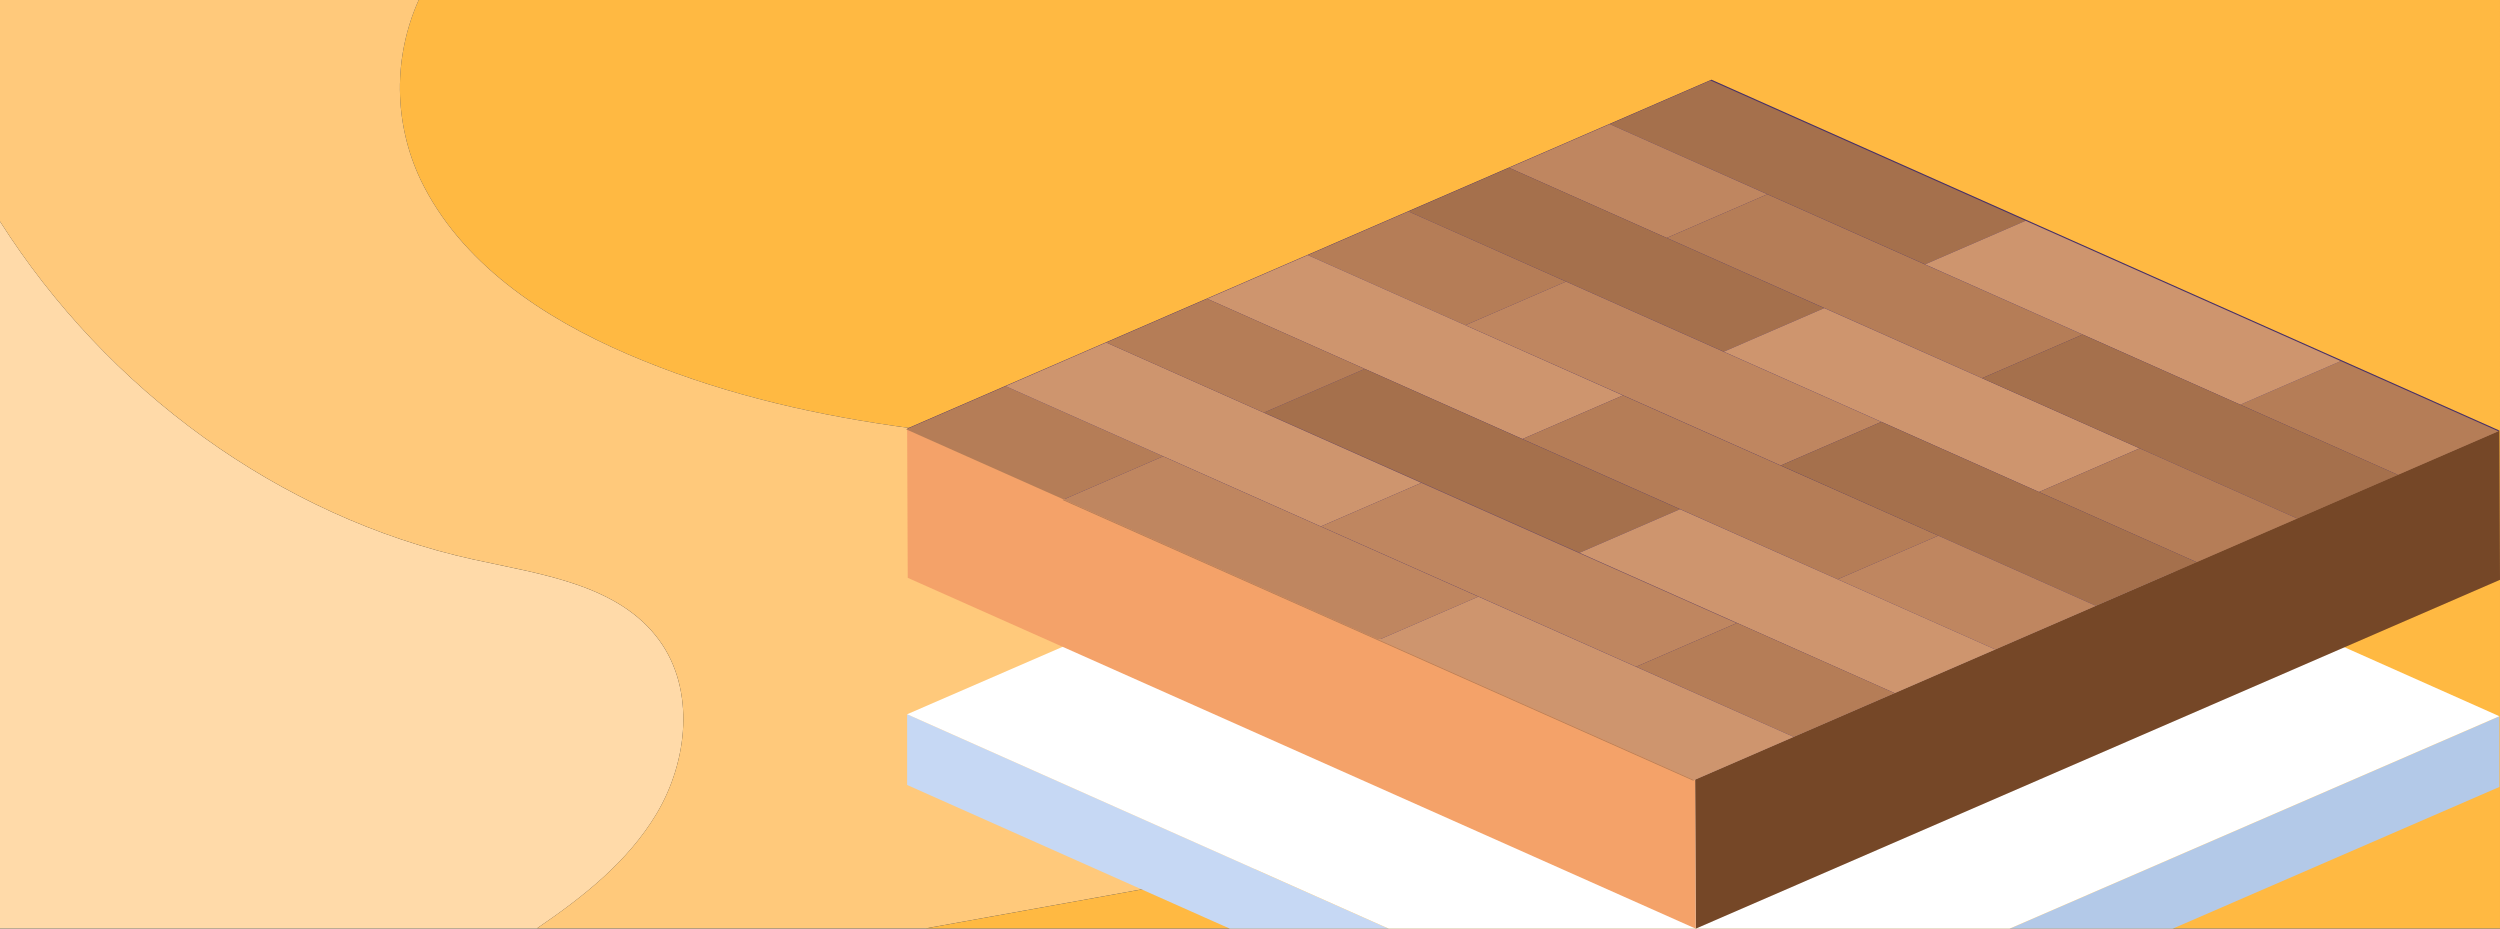 <svg fill="none" height="130" viewBox="0 0 350 130" width="350" xmlns="http://www.w3.org/2000/svg" xmlns:xlink="http://www.w3.org/1999/xlink"><rect x="0" y="0" width="350" height="130" fill="#333333" stroke="none"/><clipPath id="a"><path d="m0 0h350v130h-350z"/></clipPath><g clip-path="url(#a)"><path d="m91.9 113.951c4.408-7.367 5.454-17.364.4-24.3-5.7-7.831-16.536-9.233-26-11.316-27.263-6.006-51.366-23.829-66.3-47.335v98.984h75.152c6.477-4.398 12.742-9.345 16.748-16.033z" fill="#ffdaa9"/><path d="m350-.013h-291.378c-1.778 3.965-2.676 8.268-2.632 12.613.044 4.345 1.029 8.629 2.887 12.556 5.6 11.646 17.137 19.329 29.008 24.433 47.97 20.62 104.093 7.147 154.479 20.841 5.445 1.48 10.93 3.34 15.354 6.843s7.656 8.947 7.2 14.572c-.473 5.8-4.761 10.732-9.849 13.554s-10.931 3.9-16.656 4.93l-108.876 19.66h220.463z" fill="#ffb942"/><path d="m255.067 105.4c5.088-2.822 9.377-7.755 9.849-13.554.459-5.624-2.774-11.069-7.2-14.572s-9.908-5.363-15.354-6.843c-50.386-13.694-106.51-.22-154.479-20.841-11.872-5.1-23.41-12.786-29.008-24.433-1.858-3.928-2.843-8.212-2.886-12.557-.044-4.345.855-8.648 2.633-12.613h-58.622v31.013c14.934 23.5 39.037 41.326 66.3 47.328 9.461 2.083 20.294 3.485 26 11.316 5.055 6.94 4.01 16.936-.4 24.3-4 6.688-10.267 11.635-16.744 16.036h54.383l108.876-19.66c5.721-1.026 11.564-2.101 16.652-4.92z" fill="#ffc97b"/><path d="m304.175 130.013 45.74-19.84v-9.901l-68.568 29.741z" fill="#b3c9e8"/><path d="m126.999 99.995v9.902l45.18 20.116h22.239z" fill="#c6d8f4"/><path d="m281.347 130.013 68.568-29.741-110.315-49.116-112.601 48.839 67.419 30.018z" fill="#fff"/><path d="m349.915 60.272.085 20.902-112.601 48.839-.085-20.902z" fill="#754727"/><path d="m237.314 109.111.085 20.902-110.316-49.116-.084-20.901z" fill="#f4a269"/><path d="m349.915 60.272-112.601 48.839-110.315-49.115 112.601-48.84z" fill="#452f68"/><path d="m349.78 60.379-14.068 6.102-22.071-9.826 14.069-6.102z" fill="#b57d57"/><path d="m162.838 63.886-13.926 6.04-22.063-9.823 13.926-6.04z" fill="#b57d57"/><path d="m283.583 30.907-14.076 6.105-22.07-9.82-22.078-9.817 14.098-6.115z" fill="#a5704c"/><path d="m247.422 27.199-14.076 6.105 22.063 9.823-44.141-19.64 14.091-6.112z" fill="#bf8660"/><path d="m255.394 43.134-14.069 6.102-22.07-9.82-22.078-9.817 14.091-6.112z" fill="#a5704c"/><path d="m291.563 46.838-14.076 6.106-22.071-9.82-22.07-9.82 14.076-6.105 22.063 9.823z" fill="#b57d57"/><path d="m219.24 39.422-14.084 6.109 22.063 9.823-44.133-19.643 14.091-6.112z" fill="#b57d57"/><path d="m327.71 50.553-14.069 6.102-22.063-9.823-22.071-9.82 14.076-6.105z" fill="#ce956e"/><path d="m227.212 55.357-14.069 6.102-22.078-9.816-22.07-9.82 14.091-6.112z" fill="#ce956e"/><path d="m263.381 59.062-14.076 6.105-22.071-9.82-22.078-9.816 14.084-6.109 22.063 9.823z" fill="#bf8660"/><path d="m299.543 62.77-14.084 6.109-22.063-9.823-22.071-9.82 14.069-6.102 22.078 9.816z" fill="#ce956e"/><path d="m335.712 66.481-14.091 6.112-44.134-19.649 14.076-6.106 22.071 9.82z" fill="#a5704c"/><path d="m198.992 67.597-14.076 6.105-22.07-9.82-22.071-9.819 14.091-6.112z" fill="#ce956e"/><path d="m235.191 71.289-14.068 6.102-44.149-19.637 14.084-6.108 22.063 9.823z" fill="#a5704c"/><path d="m321.621 72.593-14.091 6.112-22.071-9.826 14.084-6.109-22.063-9.823z" fill="#b57d57"/><path d="m271.361 74.994-14.084 6.108-22.063-9.823-22.071-9.82 14.069-6.102 22.071 9.82z" fill="#b57d57"/><path d="m307.53 78.705-14.091 6.112-44.134-19.65 14.076-6.105 22.071 9.82z" fill="#a5704c"/><path d="m206.972 83.529-13.934 6.043-44.126-19.646 13.926-6.04 22.063 9.823z" fill="#bf8660"/><path d="m193.038 89.572-.142.062-44.141-19.64.157-.068z" fill="#b57d57"/><path d="m293.439 84.817-14.091 6.112-22.071-9.827 14.084-6.108-22.064-9.823z" fill="#bf8660"/><path d="m243.134 87.237-14.076 6.105-22.064-9.823-22.078-9.817 14.076-6.105z" fill="#bf8660"/><path d="m279.348 90.929-14.091 6.112-44.134-19.65 14.068-6.102 22.079 9.817z" fill="#ce956e"/><path d="m191.058 51.646-14.084 6.108 44.126 19.647 44.157 19.64-14.129 6.128-22.07-9.827 14.076-6.105-44.127-19.646-44.141-19.64 14.129-6.128z" fill="#b57d57"/><path d="m251.128 103.169-13.956 6.053-44.134-19.65 13.934-6.043 22.071 9.82z" fill="#ce956e"/><path d="m237.172 109.222-.142.062-44.134-19.65.142-.062z" fill="#b57d57"/></g></svg>